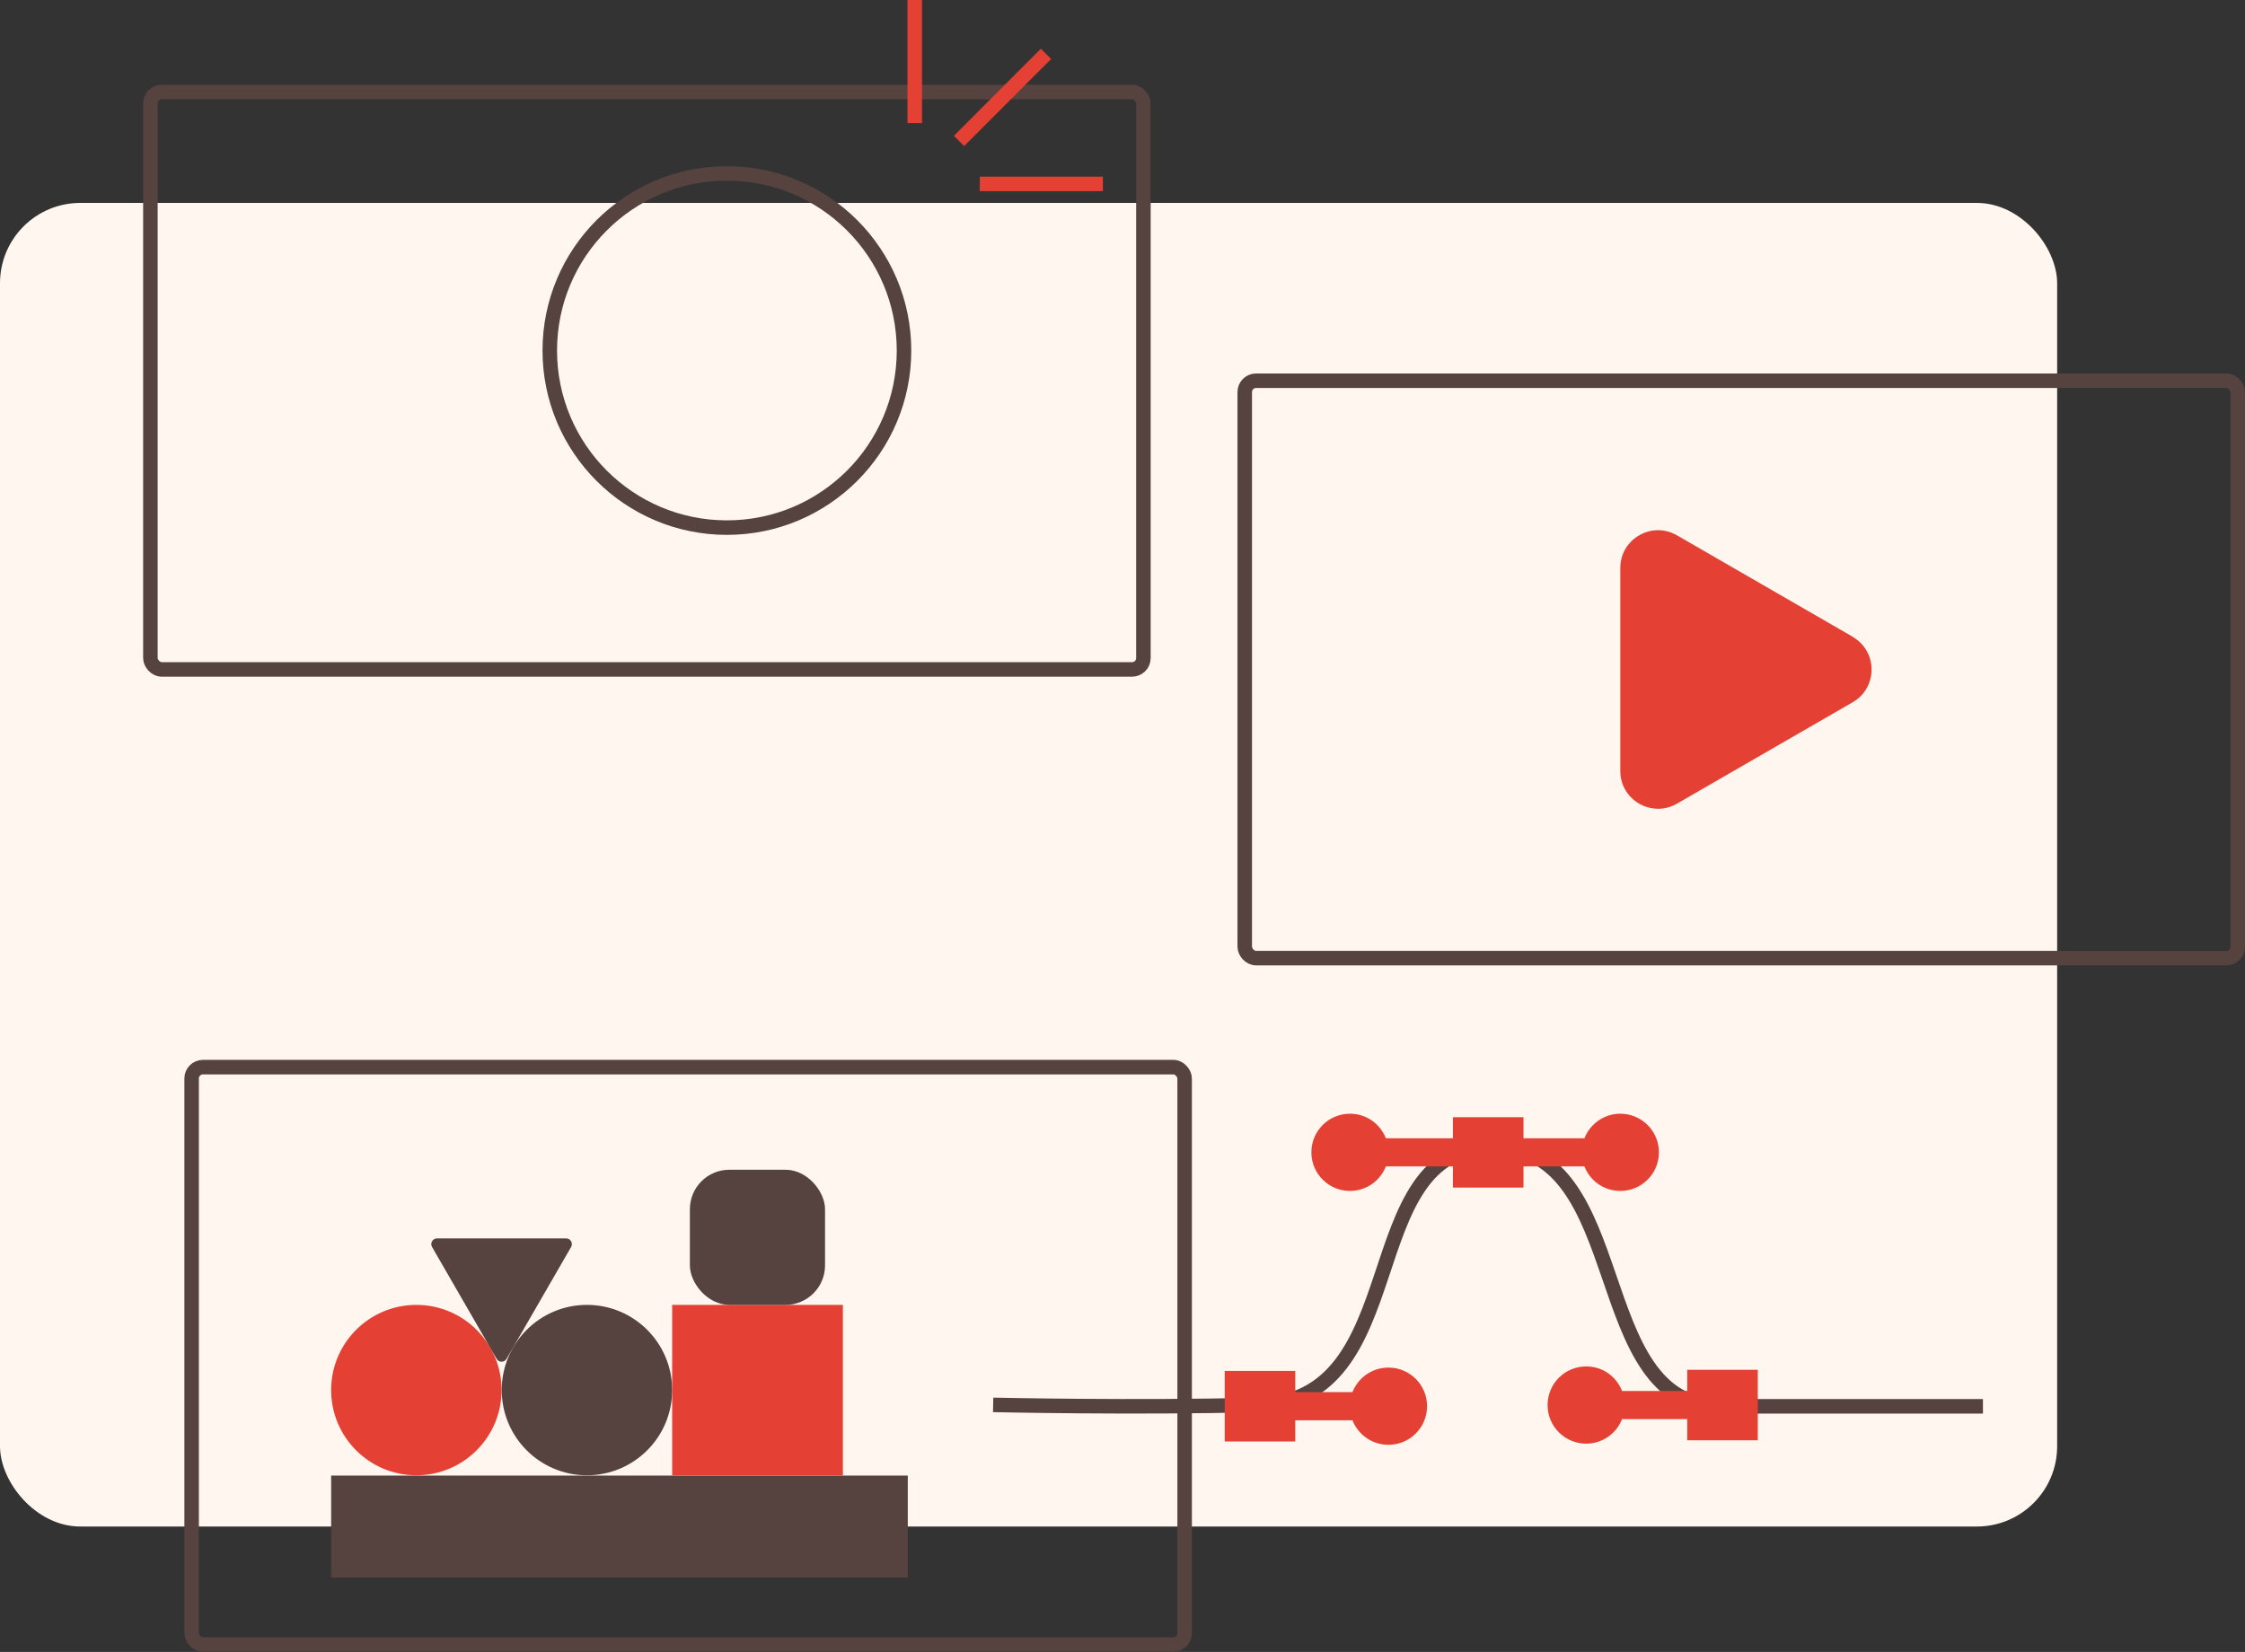 <?xml version="1.0" encoding="UTF-8"?>
<svg id="Calque_2" data-name="Calque 2" xmlns="http://www.w3.org/2000/svg" viewBox="0 0 154.64 113.81">
  <rect x="0" y="0" width="154.64" height="113.81" fill="#333333" stroke="none"/>
  <defs>
    <style>
      .cls-1 {
        fill: #56423e;
      }

      .cls-2 {
        fill: #e44134;
      }

      .cls-3 {
        fill: #fff6f0;
      }

      .cls-4 {
        stroke: #e44134;
      }

      .cls-4, .cls-5 {
        fill: none;
        stroke-miterlimit: 10;
      }

      .cls-5 {
        stroke: #56423e;
      }
    </style>
  </defs>
  <g id="Calque_1-2" data-name="Calque 1">
    <g id="Audiovisuel">
      <rect class="cls-3" y="13.98" width="141.7" height="91.19" rx="5.53" ry="5.53"/>
      <g>
        <rect class="cls-5" x="10.36" y="6.34" width="68.4" height="39.78" rx=".78" ry=".78"/>
        <circle class="cls-5" cx="50.07" cy="24.15" r="12.2"/>
        <g>
          <line class="cls-4" x1="67.49" y1="12.67" x2="75.97" y2="12.67"/>
          <line class="cls-4" x1="66.06" y1="9.71" x2="72.05" y2="3.71"/>
          <line class="cls-4" x1="63.01" y1="8.48" x2="63.01"/>
        </g>
      </g>
      <g>
        <rect class="cls-5" x="85.74" y="26.23" width="68.4" height="39.78" rx=".78" ry=".78"/>
        <path class="cls-2" d="M127.62,43.87l-12.11-6.99c-1.73-1-3.9.25-3.9,2.25v13.99c0,2,2.17,3.25,3.9,2.25l12.11-6.99c1.73-1,1.73-3.5,0-4.5Z"/>
      </g>
      <rect class="cls-5" x="13.2" y="73.52" width="68.4" height="39.78" rx=".78" ry=".78"/>
      <circle class="cls-2" cx="28.68" cy="95.77" r="5.87"/>
      <circle class="cls-1" cx="40.43" cy="95.77" r="5.87"/>
      <rect class="cls-1" x="22.81" y="101.66" width="39.72" height="7.02"/>
      <rect class="cls-2" x="46.3" y="89.9" width="11.76" height="11.76"/>
      <rect class="cls-1" x="47.52" y="80.59" width="9.31" height="9.31" rx="2.72" ry="2.72"/>
      <path class="cls-1" d="M34.89,93.62l4.45-7.71c.15-.26-.04-.59-.34-.59h-8.9c-.3,0-.49.33-.34.59l4.45,7.71c.15.26.53.26.68,0Z"/>
      <path class="cls-5" d="M68.41,96.79s9.98.22,18.09,0c11.08-.07,6.59-17.77,16.34-17.77s6.35,17.87,15.69,17.87h18.06"/>
      <path class="cls-2" d="M98.3,96.88c0,1.47-1.19,2.66-2.66,2.66-1.13,0-2.09-.7-2.48-1.69h-3.94v1.46h-4.86v-4.86h4.86v1.46h3.94c.39-.99,1.35-1.69,2.48-1.69,1.47,0,2.66,1.19,2.66,2.66Z"/>
      <path class="cls-2" d="M114.27,79.39c0,1.47-1.19,2.66-2.66,2.66-1.13,0-2.09-.7-2.47-1.69h-4.2v1.46h-4.86v-1.46h-4.62c-.38.99-1.35,1.69-2.47,1.69-1.47,0-2.66-1.19-2.66-2.66s1.19-2.66,2.66-2.66c1.13,0,2.08.7,2.47,1.69h4.62v-1.45h4.86v1.45h4.2c.39-.99,1.35-1.69,2.47-1.69,1.47,0,2.66,1.19,2.66,2.66Z"/>
      <path class="cls-2" d="M121.08,94.37v4.86h-4.86v-1.46h-4.49c-.38.99-1.35,1.69-2.47,1.69-1.47,0-2.66-1.19-2.66-2.66s1.19-2.66,2.66-2.66c1.13,0,2.08.69,2.47,1.69h4.49v-1.46h4.86Z"/>
    </g>
  </g>
</svg>